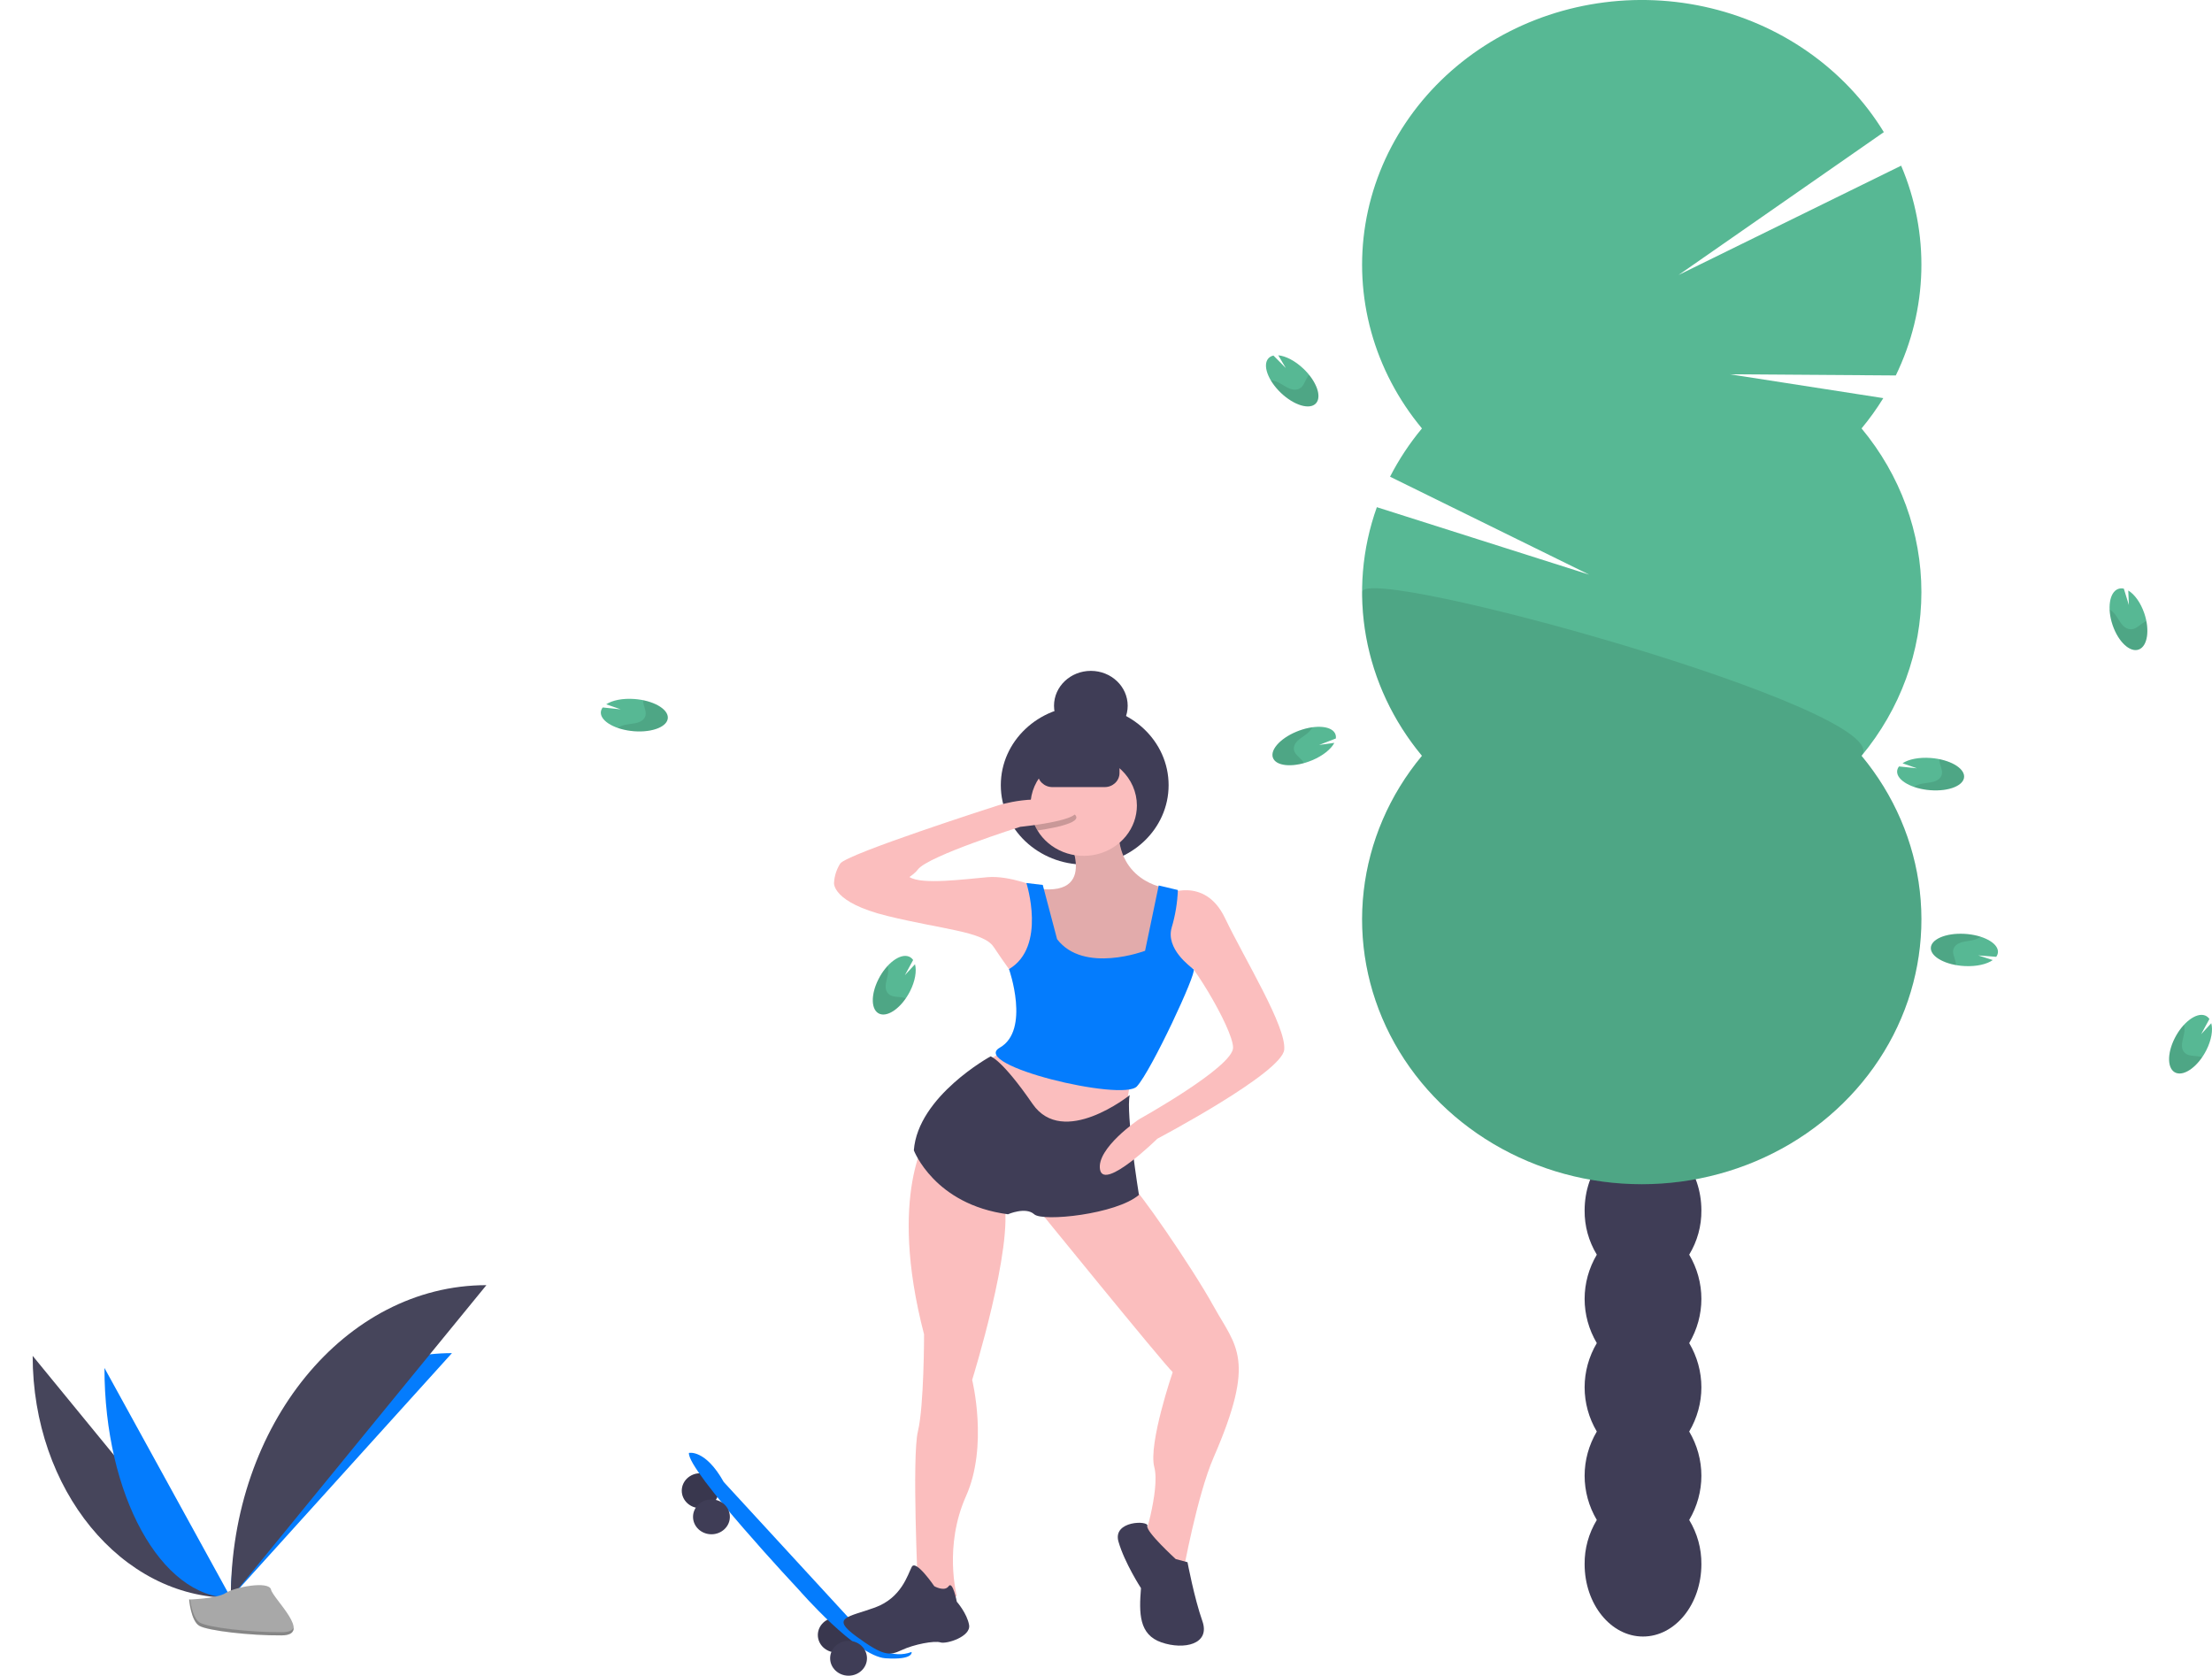 <svg width="536" height="406" viewBox="0 0 536 406" fill="none" xmlns="http://www.w3.org/2000/svg">
<g clip-path="url(#clip0_534_250)">
<path d="M284.838 235.975C288.365 235.975 291.225 233.268 291.225 229.929C291.225 226.591 288.365 223.884 284.838 223.884C281.311 223.884 278.451 226.591 278.451 229.929C278.451 233.268 281.311 235.975 284.838 235.975Z" fill="#FBBEBE"/>
<path d="M202.642 400.368C205.107 400.368 207.105 398.476 207.105 396.143C207.105 393.81 205.107 391.919 202.642 391.919C200.177 391.919 198.179 393.81 198.179 396.143C198.179 398.476 200.177 400.368 202.642 400.368Z" fill="#3F3D56"/>
<path opacity="0.1" d="M202.642 400.368C205.107 400.368 207.105 398.476 207.105 396.143C207.105 393.81 205.107 391.919 202.642 391.919C200.177 391.919 198.179 393.81 198.179 396.143C198.179 398.476 200.177 400.368 202.642 400.368Z" fill="black"/>
<path d="M169.667 365.4C172.132 365.4 174.13 363.508 174.13 361.175C174.13 358.842 172.132 356.951 169.667 356.951C167.202 356.951 165.204 358.842 165.204 361.175C165.204 363.508 167.202 365.4 169.667 365.4Z" fill="#3F3D56"/>
<path opacity="0.1" d="M169.667 365.4C172.132 365.4 174.13 363.508 174.13 361.175C174.13 358.842 172.132 356.951 169.667 356.951C167.202 356.951 165.204 358.842 165.204 361.175C165.204 363.508 167.202 365.4 169.667 365.4Z" fill="black"/>
<path d="M166.94 352.023C166.94 352.023 170.907 351.084 175.37 359.063L212.064 398.959C212.064 398.959 216.335 402.008 220.894 400.249C220.894 400.249 221.485 402.245 214.543 401.776C207.601 401.306 193.717 385.348 193.717 385.348C193.717 385.348 166.444 356.247 166.94 352.023Z" fill="#047CFD"/>
<path d="M172.394 371.736C174.859 371.736 176.857 369.845 176.857 367.512C176.857 365.179 174.859 363.287 172.394 363.287C169.929 363.287 167.931 365.179 167.931 367.512C167.931 369.845 169.929 371.736 172.394 371.736Z" fill="#3F3D56"/>
<path d="M205.617 406C208.082 406 210.08 404.109 210.08 401.776C210.08 399.443 208.082 397.551 205.617 397.551C203.152 397.551 201.154 399.443 201.154 401.776C201.154 404.109 203.152 406 205.617 406Z" fill="#3F3D56"/>
<path d="M250.445 291.619C250.445 291.619 281.684 330.108 284.164 332.454C284.164 332.454 278.213 349.821 279.701 355.454C281.189 361.086 276.726 374.698 276.726 374.698L282.18 381.269H286.643C286.643 381.269 290.027 362.425 294.081 353.107C304.494 329.169 299.536 326.353 294.081 316.496C288.627 306.639 275.238 287.395 274.246 287.395C273.255 287.395 250.445 291.619 250.445 291.619Z" fill="#FBBEBE"/>
<path d="M262.841 209.48C274.07 209.48 283.172 200.864 283.172 190.236C283.172 179.607 274.07 170.991 262.841 170.991C251.613 170.991 242.511 179.607 242.511 190.236C242.511 200.864 251.613 209.48 262.841 209.48Z" fill="#3F3D56"/>
<path d="M258.13 201.266C258.13 201.266 267.056 217.224 251.684 215.347L252.676 235.53C252.676 235.53 263.089 241.162 263.585 241.162C264.081 241.162 279.453 236.469 279.453 236.469L282.924 232.714L283.42 215.347C283.42 215.347 271.519 214.408 271.023 201.735C270.527 189.062 258.13 201.266 258.13 201.266Z" fill="#FBBEBE"/>
<path opacity="0.1" d="M258.13 201.266C258.13 201.266 267.056 217.224 251.684 215.347L252.676 235.53C252.676 235.53 263.089 241.162 263.585 241.162C264.081 241.162 279.453 236.469 279.453 236.469L282.924 232.714L283.42 215.347C283.42 215.347 271.519 214.408 271.023 201.735C270.527 189.062 258.13 201.266 258.13 201.266Z" fill="black"/>
<path d="M245.734 252.896L237.8 258.059L248.709 275.895L261.106 274.957L273.006 269.794C273.006 269.794 273.006 261.814 275.982 257.121C278.957 252.427 245.734 252.896 245.734 252.896Z" fill="#FBBEBE"/>
<path d="M275.486 195.164C275.486 197.855 274.547 200.471 272.814 202.605C271.08 204.738 268.651 206.269 265.903 206.959C263.155 207.65 260.242 207.461 257.62 206.421C254.997 205.382 252.811 203.552 251.402 201.214C250.282 199.374 249.696 197.287 249.701 195.164V195.159C249.701 191.923 251.06 188.819 253.479 186.531C255.897 184.243 259.176 182.957 262.596 182.958C266.015 182.959 269.294 184.245 271.711 186.534C274.129 188.823 275.486 191.927 275.486 195.164Z" fill="#FBBEBE"/>
<path d="M251.743 215.091C251.743 215.091 244.742 212.061 239.288 212.531C233.833 213 223.42 214.408 220.445 212.531C217.469 210.653 202.098 213.939 202.098 213.939C202.098 213.939 201.602 218.632 214.99 221.918C228.379 225.204 238.296 225.673 240.775 229.428C243.255 233.183 246.726 237.877 246.726 237.877L253.668 224.265L251.743 215.091Z" fill="#FBBEBE"/>
<path opacity="0.2" d="M251.402 201.214C250.282 199.374 249.696 197.287 249.701 195.164V195.159C252.696 194.99 256.112 195.244 259.122 196.572C264.259 198.844 256.618 200.44 251.402 201.214Z" fill="black"/>
<path d="M211.023 216.755C211.023 216.755 219.949 213.939 222.428 210.653C224.908 207.368 247.222 200.327 247.222 200.327C247.222 200.327 266.56 198.45 259.122 195.164C251.684 191.879 241.767 195.164 241.767 195.164C241.767 195.164 205.073 206.898 203.585 209.245C202.689 210.67 202.178 212.282 202.098 213.939L205.569 215.347L211.023 216.755Z" fill="#FBBEBE"/>
<path d="M224.907 274.957C224.907 274.957 214.99 289.038 223.916 323.302C223.916 323.302 223.916 340.668 222.428 346.77C220.94 352.872 222.428 384.789 222.428 384.789L227.387 389.483L231.85 386.667C231.85 386.667 228.626 374.698 234.081 362.494C239.535 350.291 235.569 334.332 235.569 334.332C235.569 334.332 245.734 301.711 243.254 290.915C240.775 280.12 224.907 274.957 224.907 274.957Z" fill="#FBBEBE"/>
<path d="M226.395 384.32C226.395 384.32 221.932 377.748 220.94 379.626C219.948 381.503 218.461 387.136 212.015 389.483C205.568 391.83 201.106 391.83 207.552 396.523C213.998 401.217 215.486 401.217 218.461 399.809C221.436 398.401 226.395 397.462 227.882 397.931C229.37 398.401 235.32 396.523 234.824 393.707C234.329 390.891 231.849 388.075 231.849 388.075C231.849 388.075 230.857 382.912 229.866 384.32C228.874 385.728 226.395 384.32 226.395 384.32Z" fill="#3F3D56"/>
<path d="M284.907 377.748C284.907 377.748 277.582 371.075 278.022 369.718C278.461 368.361 269.535 368.361 271.023 373.524C272.511 378.687 276.477 384.789 276.477 384.789C275.982 390.891 275.982 396.054 281.436 397.931C286.891 399.809 293.337 398.401 291.353 392.768C289.37 387.136 287.752 378.504 287.752 378.504L284.907 377.748Z" fill="#3F3D56"/>
<path d="M240.032 255.947C240.032 255.947 222.428 265.569 221.437 278.712C221.437 278.712 226.395 291.854 244.246 294.201C244.246 294.201 248.531 292.323 250.603 294.201C252.676 296.078 270.527 294.201 275.982 289.507C275.982 289.507 272.759 269.559 273.75 265.335C273.75 265.335 257.635 278.242 250.197 267.447C242.759 256.651 240.032 255.947 240.032 255.947Z" fill="#3F3D56"/>
<path d="M282.428 216.755C282.428 216.755 291.849 212.061 296.808 222.387C301.767 232.714 311.684 248.672 311.188 254.304C310.692 259.937 280.445 275.895 280.445 275.895C280.445 275.895 267.552 288.568 266.56 283.405C265.569 278.242 275.982 271.202 275.982 271.202C275.982 271.202 298.792 258.529 298.792 253.835C298.792 249.141 287.387 230.367 284.907 230.367C282.428 230.367 282.428 216.755 282.428 216.755Z" fill="#FBBEBE"/>
<path d="M252.676 214.408L248.709 213.939C248.709 213.939 253.674 229.387 244.497 234.805C244.497 234.805 249.701 249.611 242.263 253.835C234.825 258.059 272.015 266.977 275.486 263.223C278.957 259.468 290.086 235.625 289.232 234.873C288.378 234.122 282.428 229.897 283.915 224.734C284.796 221.77 285.3 218.717 285.418 215.64L280.773 214.541L277.469 230.367C277.469 230.367 262.593 235.999 256.147 227.55L252.676 214.408Z" fill="#047CFD"/>
<path d="M267.677 180.379H255.029C253.045 180.379 251.436 181.902 251.436 183.78V187.304C251.436 189.182 253.045 190.705 255.029 190.705H267.677C269.662 190.705 271.271 189.182 271.271 187.304V183.78C271.271 181.902 269.662 180.379 267.677 180.379Z" fill="#3F3D56"/>
<path d="M264.329 179.44C269.258 179.44 273.255 175.658 273.255 170.992C273.255 166.326 269.258 162.543 264.329 162.543C259.399 162.543 255.403 166.326 255.403 170.992C255.403 175.658 259.399 179.44 264.329 179.44Z" fill="#3F3D56"/>
<path d="M409.318 303.99C411.291 300.731 412.31 297.033 412.271 293.277C412.271 283.596 405.937 275.747 398.124 275.747C390.311 275.747 383.977 283.596 383.977 293.277C383.938 297.033 384.957 300.731 386.929 303.99C384.993 307.263 383.977 310.952 383.977 314.703C383.977 318.454 384.993 322.143 386.929 325.416C384.993 328.689 383.977 332.378 383.977 336.129C383.977 339.88 384.993 343.569 386.929 346.842C384.993 350.115 383.977 353.803 383.977 357.555C383.977 361.306 384.993 364.994 386.929 368.268C384.957 371.527 383.938 375.225 383.977 378.98C383.977 388.662 390.311 396.511 398.124 396.511C405.937 396.511 412.271 388.662 412.271 378.98C412.31 375.225 411.291 371.527 409.318 368.268C411.254 364.994 412.271 361.306 412.271 357.555C412.271 353.803 411.254 350.115 409.318 346.842C411.254 343.569 412.271 339.88 412.271 336.129C412.271 332.378 411.254 328.689 409.318 325.416C411.254 322.143 412.271 318.454 412.271 314.703C412.271 310.952 411.254 307.263 409.318 303.99Z" fill="#3F3D56"/>
<path d="M398.124 289.382C405.937 289.382 412.271 281.533 412.271 271.852C412.271 262.17 405.937 254.322 398.124 254.322C390.311 254.322 383.977 262.17 383.977 271.852C383.977 281.533 390.311 289.382 398.124 289.382Z" fill="#3F3D56"/>
<path d="M398.124 267.956C405.937 267.956 412.271 260.107 412.271 250.426C412.271 240.744 405.937 232.896 398.124 232.896C390.311 232.896 383.977 240.744 383.977 250.426C383.977 260.107 390.311 267.956 398.124 267.956Z" fill="#3F3D56"/>
<path d="M451.083 103.802C453.016 101.473 454.776 99.02 456.352 96.462L419.179 90.683L459.382 90.966C463.239 83.023 465.343 74.419 465.566 65.68C465.788 56.941 464.125 48.25 460.677 40.141L406.739 66.626L456.482 32.015C451.822 24.392 445.553 17.759 438.067 12.53C430.58 7.3 422.036 3.586 412.967 1.618C403.898 -0.35 394.498 -0.529 385.353 1.092C376.207 2.713 367.513 6.099 359.81 11.04C352.107 15.98 345.562 22.369 340.582 29.808C335.601 37.247 332.293 45.578 330.862 54.28C329.431 62.982 329.909 71.87 332.265 80.39C334.621 88.91 338.806 96.88 344.558 103.802C341.545 107.427 338.954 111.349 336.829 115.5L385.082 139.229L333.631 122.884C330.019 132.993 329.126 143.795 331.034 154.312C332.941 164.83 337.59 174.731 344.558 183.12C336.696 192.581 331.805 203.946 330.444 215.914C329.084 227.883 331.309 239.972 336.865 250.8C342.422 261.628 351.084 270.757 361.864 277.145C372.643 283.532 385.103 286.919 397.821 286.919C410.538 286.919 422.998 283.532 433.777 277.145C444.557 270.757 453.219 261.628 458.776 250.8C464.332 239.972 466.557 227.883 465.197 215.914C463.836 203.946 458.945 192.581 451.083 183.12C460.478 171.813 465.585 157.846 465.585 143.461C465.585 129.076 460.478 115.109 451.083 103.802Z" fill="#57B894"/>
<path opacity="0.1" d="M330.056 143.461C330.032 157.849 335.142 171.824 344.558 183.12C336.696 192.581 331.805 203.946 330.445 215.914C329.084 227.883 331.309 239.972 336.865 250.8C342.422 261.628 351.085 270.757 361.864 277.145C372.643 283.532 385.103 286.919 397.821 286.919C410.538 286.919 422.998 283.532 433.777 277.145C444.557 270.757 453.219 261.628 458.776 250.8C464.332 239.972 466.557 227.883 465.197 215.914C463.836 203.946 458.946 192.581 451.083 183.12C460.166 172.206 330.056 136.262 330.056 143.461Z" fill="black"/>
<path d="M7.914 328.503C7.914 360.907 29.39 387.127 55.93 387.127L7.914 328.503Z" fill="#46455B"/>
<path d="M55.93 387.127C55.93 354.36 79.895 327.845 109.513 327.845L55.93 387.127Z" fill="#047CFD"/>
<path d="M25.311 331.441C25.311 362.221 39.006 387.128 55.93 387.128L25.311 331.441Z" fill="#047CFD"/>
<path d="M55.93 387.128C55.93 345.258 83.63 311.377 117.863 311.377L55.93 387.128Z" fill="#46455B"/>
<path d="M45.829 387.541C45.829 387.541 52.638 387.342 54.69 385.959C56.742 384.576 65.165 382.924 65.674 385.142C66.183 387.361 75.907 396.176 68.219 396.235C60.532 396.293 50.356 395.101 48.308 393.92C46.26 392.739 45.829 387.541 45.829 387.541Z" fill="#A8A8A8"/>
<path opacity="0.2" d="M68.357 395.463C60.669 395.521 50.494 394.329 48.445 393.148C46.886 392.249 46.264 389.021 46.056 387.532C45.912 387.538 45.829 387.541 45.829 387.541C45.829 387.541 46.26 392.739 48.308 393.92C50.356 395.101 60.532 396.293 68.219 396.235C70.439 396.218 71.205 395.47 71.163 394.364C70.855 395.032 70.008 395.45 68.357 395.463Z" fill="black"/>
<path d="M315.835 89.329C313.803 87.399 311.521 86.243 309.747 86.086L311.566 89.163L308.577 86.147C308.111 86.241 307.689 86.472 307.372 86.808C305.873 88.432 307.231 92.193 310.405 95.209C313.579 98.224 317.368 99.353 318.868 97.729C320.367 96.105 319.009 92.344 315.835 89.329Z" fill="#57B894"/>
<path opacity="0.1" d="M316.93 91.179C316.384 91.939 316.118 92.943 315.509 93.644C314.899 94.346 313.829 94.717 312.382 94.103C311.603 93.773 310.796 93.192 310.003 92.779C309.364 92.429 308.656 92.208 307.922 92.129C308.598 93.258 309.434 94.294 310.405 95.209C313.58 98.224 317.368 99.353 318.868 97.729C320.126 96.366 319.371 93.498 317.22 90.829C317.115 90.939 317.018 91.057 316.93 91.179Z" fill="black"/>
<path d="M317.951 184.204C320.582 183.1 322.539 181.497 323.33 179.986L319.643 180.491L323.689 178.929C323.763 178.484 323.686 178.029 323.468 177.628C322.404 175.721 318.208 175.574 314.096 177.299C309.985 179.024 307.514 181.968 308.579 183.875C309.643 185.782 313.839 185.929 317.951 184.204Z" fill="#57B894"/>
<path opacity="0.1" d="M315.733 184.508C315.178 183.754 314.284 183.16 313.811 182.37C313.337 181.58 313.354 180.501 314.478 179.442C315.083 178.872 315.944 178.367 316.636 177.814C317.21 177.375 317.682 176.828 318.023 176.208C316.667 176.401 315.346 176.768 314.096 177.299C309.984 179.024 307.514 181.968 308.578 183.875C309.472 185.475 312.571 185.836 315.975 184.89C315.903 184.758 315.822 184.631 315.733 184.508Z" fill="black"/>
<path d="M153.75 169.36C150.881 169.144 148.354 169.671 146.898 170.643L150.394 171.861L146.05 171.409C145.761 171.767 145.6 172.203 145.589 172.653C145.566 174.81 149.181 176.831 153.664 177.169C158.147 177.506 161.801 176.032 161.825 173.875C161.849 171.719 158.234 169.697 153.75 169.36Z" fill="#57B894"/>
<path opacity="0.1" d="M155.853 170.092C155.961 171.005 156.448 171.931 156.467 172.839C156.486 173.747 155.928 174.688 154.407 175.112C153.587 175.341 152.576 175.397 151.69 175.571C150.964 175.698 150.274 175.966 149.662 176.358C150.951 176.799 152.297 177.072 153.664 177.169C158.147 177.506 161.801 176.032 161.825 173.875C161.845 172.065 159.301 170.351 155.833 169.647C155.83 169.796 155.836 169.944 155.853 170.092Z" fill="black"/>
<path d="M220.528 240.14C221.769 237.682 222.155 235.259 221.717 233.625L219.264 236.278L221.264 232.601C221.015 232.217 220.643 231.919 220.203 231.748C218.085 230.955 214.795 233.425 212.857 237.266C210.918 241.107 211.063 244.865 213.182 245.658C215.3 246.452 218.589 243.981 220.528 240.14Z" fill="#57B894"/>
<path opacity="0.1" d="M219.053 241.736C218.113 241.505 217.026 241.603 216.123 241.295C215.221 240.986 214.493 240.156 214.619 238.66C214.687 237.854 214.994 236.94 215.14 236.095C215.275 235.408 215.258 234.701 215.09 234.021C214.193 235.001 213.442 236.094 212.857 237.267C210.918 241.108 211.063 244.865 213.182 245.659C214.96 246.325 217.562 244.691 219.499 241.878C219.354 241.822 219.205 241.774 219.053 241.736Z" fill="black"/>
<path d="M467.859 183.649C464.99 183.433 462.462 183.96 461.007 184.932L464.502 186.15L460.159 185.699C459.87 186.057 459.709 186.492 459.698 186.942C459.674 189.099 463.289 191.121 467.773 191.458C472.256 191.795 475.91 190.321 475.933 188.165C475.957 186.008 472.342 183.986 467.859 183.649Z" fill="#57B894"/>
<path opacity="0.1" d="M469.962 184.381C470.07 185.294 470.557 186.22 470.576 187.128C470.595 188.037 470.037 188.977 468.516 189.401C467.696 189.63 466.685 189.686 465.799 189.86C465.073 189.987 464.383 190.255 463.771 190.647C465.06 191.088 466.406 191.361 467.773 191.458C472.256 191.795 475.91 190.321 475.934 188.164C475.954 186.354 473.41 184.64 469.942 183.936C469.939 184.085 469.945 184.233 469.962 184.381Z" fill="black"/>
<path d="M534.637 254.429C535.878 251.971 536.263 249.549 535.826 247.914L533.373 250.567L535.373 246.89C535.124 246.507 534.752 246.208 534.312 246.037C532.193 245.244 528.904 247.714 526.966 251.556C525.027 255.397 525.172 259.154 527.291 259.947C529.409 260.741 532.698 258.271 534.637 254.429Z" fill="#57B894"/>
<path opacity="0.1" d="M533.162 256.026C532.222 255.794 531.134 255.892 530.232 255.584C529.329 255.275 528.602 254.445 528.728 252.949C528.796 252.143 529.103 251.229 529.249 250.384C529.384 249.697 529.367 248.99 529.199 248.31C528.302 249.291 527.551 250.383 526.966 251.556C525.027 255.397 525.172 259.154 527.291 259.948C529.069 260.614 531.671 258.98 533.608 256.167C533.462 256.111 533.313 256.064 533.162 256.026Z" fill="black"/>
<path d="M519.586 148.574C518.698 145.983 517.216 143.974 515.71 143.074L515.86 146.597L514.637 142.626C514.177 142.51 513.691 142.536 513.247 142.699C511.133 143.504 510.544 147.439 511.931 151.488C513.318 155.538 516.156 158.168 518.27 157.364C520.383 156.559 520.973 152.624 519.586 148.574Z" fill="#57B894"/>
<path opacity="0.1" d="M519.676 150.694C518.826 151.138 518.109 151.918 517.23 152.282C516.351 152.646 515.219 152.518 514.223 151.351C513.686 150.722 513.244 149.859 512.735 149.151C512.333 148.564 511.807 148.063 511.191 147.678C511.254 148.974 511.503 150.256 511.931 151.489C513.318 155.538 516.156 158.169 518.27 157.364C520.044 156.689 520.743 153.808 520.103 150.506C519.956 150.56 519.814 150.622 519.676 150.694Z" fill="black"/>
<path d="M476.07 234.065C478.945 234.209 481.456 233.619 482.884 232.611L479.356 231.481L483.71 231.823C483.989 231.458 484.138 231.019 484.136 230.568C484.1 228.412 480.429 226.482 475.938 226.257C471.447 226.032 467.836 227.598 467.872 229.754C467.909 231.91 471.579 233.841 476.07 234.065Z" fill="#57B894"/>
<path opacity="0.1" d="M473.948 233.386C473.814 232.476 473.302 231.563 473.257 230.655C473.213 229.748 473.745 228.794 475.253 228.331C476.066 228.082 477.075 228.001 477.956 227.805C478.678 227.66 479.361 227.374 479.961 226.967C478.661 226.559 477.307 226.32 475.938 226.257C471.447 226.032 467.836 227.598 467.872 229.754C467.903 231.564 470.494 233.214 473.981 233.83C473.98 233.682 473.969 233.533 473.948 233.386Z" fill="black"/>
</g>
<defs>
<clipPath id="clip0_534_250">
<rect width="536" height="406" fill="white"/>
</clipPath>
</defs>
</svg>
